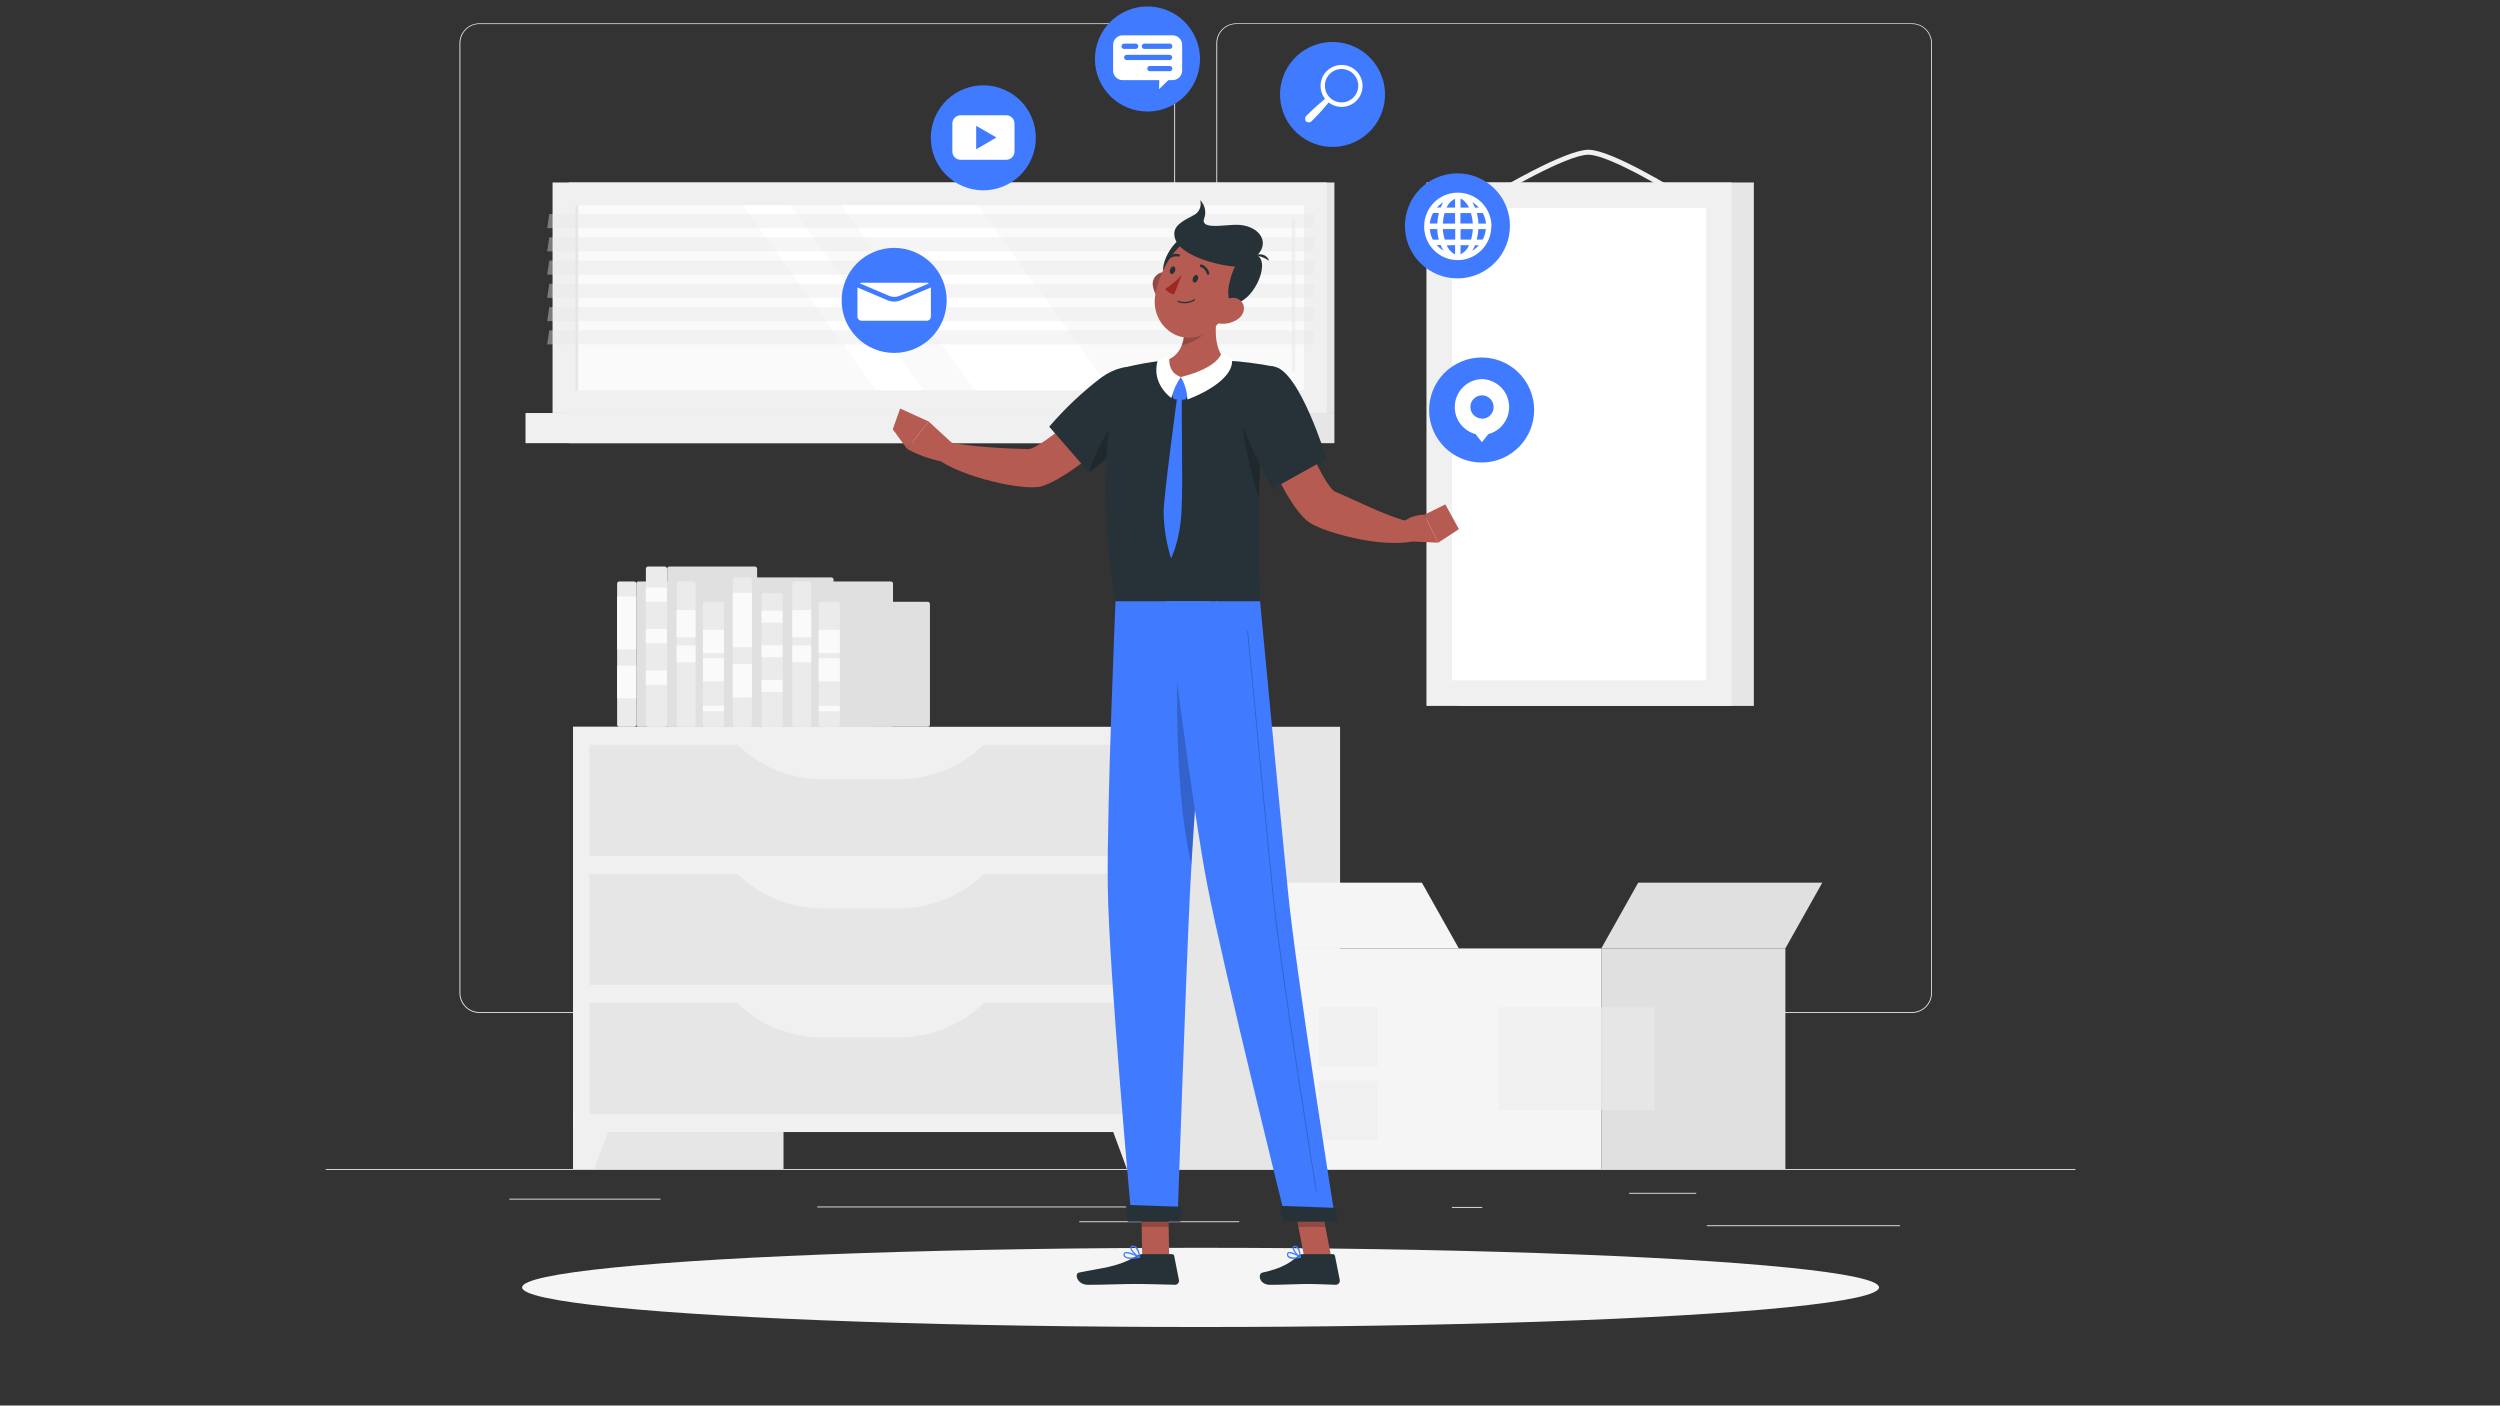<?xml version="1.0" encoding="utf-8"?>
<!-- Generator: Adobe Illustrator 23.1.0, SVG Export Plug-In . SVG Version: 6.00 Build 0)  -->
<svg version="1.1" id="Layer_1" xmlns="http://www.w3.org/2000/svg" xmlns:xlink="http://www.w3.org/1999/xlink" x="0px" y="0px"
	 viewBox="0 0 1366 768" style="enable-background:new 0 0 1366 768;" xml:space="preserve">
<rect x="0" y="0" width="1366" height="768" fill="#333333" stroke="none"/>
<style type="text/css">
	.st0{fill:#EBEBEB;}
	.st1{fill:#E6E6E6;}
	.st2{fill:#F0F0F0;}
	.st3{fill:#FAFAFA;}
	.st4{fill:#E0E0E0;}
	.st5{fill:#FFFFFF;}
	.st6{opacity:0.4;fill:#E6E6E6;enable-background:new    ;}
	.st7{fill:#F5F5F5;}
	.st8{fill:#407BFF;}
	.st9{fill:#B55B52;}
	.st10{fill:#263238;}
	.st11{opacity:0.2;enable-background:new    ;}
	.st12{fill:#A02724;}
</style>
<g id="freepik--background-complete--inject-1">
	<rect x="178" y="638.74" class="st0" width="956" height="0.48"/>
	<rect x="932.61" y="669.5" class="st0" width="105.6" height="0.48"/>
	<rect x="793.3" y="659.48" class="st0" width="16.62" height="0.48"/>
	<rect x="890.16" y="651.76" class="st0" width="36.69" height="0.48"/>
	<rect x="278.3" y="654.97" class="st0" width="82.58" height="0.48"/>
	<rect x="589.71" y="667.32" class="st0" width="87.42" height="0.48"/>
	<rect x="446.56" y="659.24" class="st0" width="179.12" height="0.48"/>
	<path class="st0" d="M642.08,542.55c0,6.03-4.89,10.92-10.92,10.92c-0.01,0-0.01,0-0.02,0H261.96c-6.02-0.01-10.9-4.9-10.9-10.92
		V23.57c0.05-5.98,4.91-10.81,10.9-10.82h369.19c6.03,0,10.92,4.89,10.92,10.92c0,0,0,0,0,0 M641.58,23.67
		c0.04-5.78-4.61-10.49-10.38-10.53c-0.02,0-0.04,0-0.06,0H261.96c-5.76,0.01-10.42,4.68-10.42,10.44v518.97
		c0,5.76,4.66,10.43,10.42,10.44h369.19c5.76-0.01,10.43-4.68,10.44-10.44"/>
	<path class="st0" d="M1044.73,553.46H675.52c-6.03-0.01-10.91-4.89-10.92-10.92V23.57c0.06-5.99,4.93-10.81,10.92-10.82h369.21
		c5.98,0.02,10.83,4.84,10.88,10.82v518.97C1055.61,548.56,1050.74,553.44,1044.73,553.46z M675.52,13.13
		c-5.76,0.01-10.43,4.68-10.44,10.44v518.97c0.01,5.76,4.68,10.43,10.44,10.44h369.21c5.76-0.01,10.43-4.68,10.44-10.44V23.57
		c-0.01-5.76-4.68-10.43-10.44-10.44H675.52z"/>
	<rect x="313.1" y="397.12" class="st1" width="115.01" height="241.62"/>
	<polygon class="st2" points="324.69,638.74 313.12,638.74 313.12,605.83 336.81,605.83 	"/>
	<rect x="617.21" y="397.12" class="st1" width="115.01" height="241.62"/>
	<rect x="313.1" y="397.12" class="st2" width="314.18" height="221.43"/>
	<rect x="322.07" y="406.93" class="st1" width="296.25" height="60.73"/>
	<path class="st2" d="M449.24,425.74h41.95c18.21,0.02,35.64-7.45,48.18-20.65H401.07C413.61,418.3,431.03,425.77,449.24,425.74z"/>
	<polygon class="st2" points="615.73,638.74 627.3,638.74 627.3,605.83 603.59,605.83 	"/>
	<rect x="322.07" y="477.46" class="st1" width="296.25" height="60.73"/>
	<path class="st2" d="M449.24,496.35h41.95c18.22,0,35.65-7.5,48.18-20.73H401.07C413.6,488.86,431.02,496.35,449.24,496.35z"/>
	<rect x="322.07" y="548" class="st1" width="296.25" height="60.73"/>
	<path class="st2" d="M449.24,566.89h41.95c18.22,0.01,35.64-7.47,48.18-20.69H401.07C413.6,559.42,431.02,566.9,449.24,566.89z"/>
	<path class="st0" d="M338.32,317.73h8.2c0.62,0,1.13,0.51,1.13,1.13v77.13c0,0.62-0.51,1.13-1.13,1.13h-8.2
		c-0.62,0-1.13-0.51-1.13-1.13v-77.13C337.19,318.24,337.7,317.73,338.32,317.73z"/>
	<rect x="337.19" y="325.92" class="st3" width="10.46" height="28.89"/>
	<rect x="337.19" y="363.72" class="st3" width="10.46" height="17.82"/>
	<path class="st4" d="M348.78,317.73h42.31c0.62,0,1.13,0.51,1.13,1.13v77.13c0,0.62-0.51,1.13-1.13,1.13h-42.31
		c-0.62,0-1.13-0.51-1.13-1.13v-77.13C347.65,318.24,348.16,317.73,348.78,317.73z"/>
	<path class="st0" d="M354.15,309.55h9.06c0.69,0,1.24,0.56,1.24,1.24v85.08c0,0.69-0.56,1.24-1.24,1.24h-9.06
		c-0.69,0-1.24-0.56-1.24-1.24v-85.08C352.91,310.11,353.47,309.55,354.15,309.55z"/>
	<rect x="352.89" y="321" class="st3" width="11.55" height="7.82"/>
	<rect x="352.89" y="343.68" class="st3" width="11.55" height="7.82"/>
	<rect x="352.89" y="366.38" class="st3" width="11.55" height="7.82"/>
	<path class="st4" d="M365.78,309.55h46.67c0.69,0,1.24,0.56,1.24,1.24v85.08c0,0.69-0.56,1.24-1.24,1.24h-46.67
		c-0.69,0-1.24-0.56-1.24-1.24v-85.08C364.53,310.11,365.09,309.55,365.78,309.55z"/>
	<path class="st0" d="M370.83,317.73h8.2c0.62,0,1.13,0.51,1.13,1.13v77.13c0,0.62-0.51,1.13-1.13,1.13h-8.2
		c-0.62,0-1.13-0.51-1.13-1.13v-77.13C369.7,318.24,370.2,317.73,370.83,317.73z"/>
	<rect x="369.7" y="333.34" class="st3" width="10.46" height="14.82"/>
	<rect x="369.7" y="352.72" class="st3" width="10.46" height="9.14"/>
	<path class="st4" d="M381.3,317.73h42.31c0.62,0,1.13,0.51,1.13,1.13v77.13c0,0.62-0.51,1.13-1.13,1.13H381.3
		c-0.62,0-1.13-0.51-1.13-1.13v-77.13C380.17,318.24,380.68,317.73,381.3,317.73z"/>
	<path class="st0" d="M385.36,328.82h9.06c0.69,0,1.24,0.56,1.24,1.24v65.83c0,0.69-0.56,1.24-1.24,1.24h-9.06
		c-0.69,0-1.24-0.56-1.24-1.24v-65.83C384.11,329.38,384.67,328.82,385.36,328.82z"/>
	<rect x="384.09" y="344.18" class="st3" width="11.55" height="12.64"/>
	<rect x="384.09" y="385.63" class="st3" width="11.55" height="3"/>
	<rect x="384.09" y="359.63" class="st3" width="11.55" height="12.64"/>
	<path class="st4" d="M396.98,328.82h46.67c0.69,0,1.24,0.56,1.24,1.24v65.83c0,0.69-0.56,1.24-1.24,1.24h-46.67
		c-0.69,0-1.24-0.56-1.24-1.24v-65.83C395.74,329.38,396.29,328.82,396.98,328.82z"/>
	<path class="st0" d="M401.57,315.5h8.16c0.63,0,1.15,0.51,1.15,1.15v79.35c0,0.63-0.51,1.15-1.15,1.15h-8.16
		c-0.63,0-1.15-0.51-1.15-1.15v-79.35C400.42,316.01,400.94,315.5,401.57,315.5z"/>
	<rect x="400.42" y="323.91" class="st3" width="10.46" height="29.71"/>
	<rect x="400.42" y="362.76" class="st3" width="10.46" height="18.32"/>
	<path class="st4" d="M412.03,315.5h42.27c0.63,0,1.15,0.51,1.15,1.15v79.35c0,0.63-0.51,1.15-1.15,1.15h-42.27
		c-0.63,0-1.15-0.51-1.15-1.15v-79.35C410.88,316.01,411.4,315.5,412.03,315.5z"/>
	<path class="st0" d="M417.27,324.12h9.25c0.63,0,1.15,0.51,1.15,1.15v70.71c0,0.63-0.51,1.15-1.15,1.15h-9.25
		c-0.63,0-1.15-0.51-1.15-1.15v-70.71C416.12,324.63,416.63,324.12,417.27,324.12z"/>
	<rect x="416.12" y="333.66" class="st3" width="11.55" height="6.52"/>
	<rect x="416.12" y="352.57" class="st3" width="11.55" height="6.52"/>
	<rect x="416.12" y="371.48" class="st3" width="11.55" height="6.52"/>
	<path class="st4" d="M428.91,324.12h46.86c0.63,0,1.15,0.51,1.15,1.15v70.71c0,0.63-0.51,1.15-1.15,1.15h-46.86
		c-0.63,0-1.15-0.51-1.15-1.15v-70.71C427.76,324.63,428.28,324.12,428.91,324.12z"/>
	<path class="st0" d="M434.06,317.73h8.2c0.62,0,1.13,0.51,1.13,1.13v77.13c0,0.62-0.51,1.13-1.13,1.13h-8.2
		c-0.62,0-1.13-0.51-1.13-1.13v-77.13C432.93,318.24,433.43,317.73,434.06,317.73z"/>
	<rect x="432.93" y="333.34" class="st3" width="10.46" height="14.82"/>
	<rect x="432.93" y="352.72" class="st3" width="10.46" height="9.14"/>
	<path class="st4" d="M444.51,317.73h42.31c0.62,0,1.13,0.51,1.13,1.13v77.13c0,0.62-0.51,1.13-1.13,1.13h-42.31
		c-0.62,0-1.13-0.51-1.13-1.13v-77.13C443.39,318.24,443.89,317.73,444.51,317.73z"/>
	<path class="st0" d="M448.59,328.82h9.06c0.69,0,1.24,0.56,1.24,1.24v65.83c0,0.69-0.56,1.24-1.24,1.24h-9.06
		c-0.69,0-1.24-0.56-1.24-1.24v-65.83C447.34,329.38,447.9,328.82,448.59,328.82z"/>
	<rect x="447.32" y="344.18" class="st3" width="11.55" height="12.64"/>
	<rect x="447.32" y="385.63" class="st3" width="11.55" height="3"/>
	<rect x="447.32" y="359.63" class="st3" width="11.55" height="12.64"/>
	<path class="st4" d="M460.21,328.82h46.67c0.69,0,1.24,0.56,1.24,1.24v65.83c0,0.69-0.56,1.24-1.24,1.24h-46.67
		c-0.69,0-1.24-0.56-1.24-1.24v-65.83C458.97,329.38,459.52,328.82,460.21,328.82z"/>
	<rect x="310.79" y="99.71" class="st1" width="418.33" height="125.94"/>
	<rect x="301.92" y="99.71" class="st2" width="423.05" height="125.94"/>
	<rect x="310.79" y="225.67" class="st1" width="418.33" height="16.48"/>
	<rect x="287.14" y="225.67" class="st2" width="423.05" height="16.48"/>
	<rect x="314.33" y="112.14" class="st3" width="398.21" height="101.11"/>
	<polygon class="st5" points="607.17,213.24 534.26,112.14 459.66,112.14 532.56,213.24 	"/>
	<path class="st2" d="M706.78,203.55c0.5,0,0.9-0.4,0.9-0.9l0,0v-82.43c-0.07-0.49-0.53-0.83-1.02-0.76
		c-0.39,0.06-0.7,0.37-0.76,0.76v82.43C705.9,203.14,706.29,203.54,706.78,203.55z"/>
	<polygon class="st5" points="504.51,213.24 431.59,112.14 405.78,112.14 478.68,213.24 	"/>
	<rect x="314.33" y="112.14" class="st1" width="1.59" height="101.11"/>
	<polygon class="st6" points="298.97,124.66 717.3,124.66 718.45,116.97 300.12,116.97 	"/>
	<polygon class="st6" points="298.97,137.36 717.3,137.36 718.45,129.67 300.12,129.67 	"/>
	<polygon class="st6" points="298.97,150.07 717.3,150.07 718.45,142.38 300.12,142.38 	"/>
	<polygon class="st6" points="298.97,162.77 717.3,162.77 718.45,155.08 300.12,155.08 	"/>
	<polygon class="st6" points="298.97,175.48 717.3,175.48 718.45,167.78 300.12,167.78 	"/>
	<polygon class="st6" points="298.97,188.18 717.3,188.18 718.45,180.49 300.12,180.49 	"/>
	<rect x="796.91" y="99.71" class="st1" width="161.39" height="286"/>
	<path class="st2" d="M816.82,107.55c0.24,0,0.48-0.06,0.69-0.19c0.38-0.23,38.35-22.81,50.32-22.81s48.16,22.56,48.53,22.79
		c0.61,0.42,1.44,0.27,1.86-0.34c0.02-0.03,0.03-0.05,0.05-0.08c0.41-0.64,0.23-1.49-0.41-1.9c0,0-0.01-0.01-0.01-0.01
		c-1.53-0.94-37.25-23.19-49.96-23.19s-50.11,22.24-51.62,23.19c-0.63,0.38-0.84,1.2-0.46,1.84c0.24,0.4,0.68,0.65,1.15,0.65
		L816.82,107.55z"/>
	<rect x="779.42" y="99.71" class="st2" width="166.71" height="286"/>
	<rect x="793.42" y="113.69" class="st5" width="138.77" height="258.06"/>
	<rect x="874.96" y="518.23" class="st4" width="100.57" height="120.51"/>
	<polygon class="st4" points="975.51,518.23 874.94,518.23 895.13,482.28 995.71,482.28 	"/>
	<polygon class="st7" points="776.91,482.28 676.34,482.28 696.53,518.23 797.11,518.23 	"/>
	<rect x="696.52" y="518.23" class="st7" width="178.43" height="120.51"/>
	<rect x="818.81" y="550.42" class="st2" width="56.14" height="56.14"/>
	<rect x="720.59" y="550.42" class="st2" width="32.29" height="32.29"/>
	<rect x="720.59" y="590.4" class="st2" width="32.29" height="32.29"/>
	<rect x="874.96" y="550.41" class="st1" width="28.97" height="56.14"/>
</g>
<g id="freepik--Shadow--inject-1">
	<ellipse id="freepik--path--inject-1" class="st7" cx="656" cy="703.44" rx="370.72" ry="21.64"/>
</g>
<g id="freepik--Icons--inject-1">
	<circle class="st8" cx="488.57" cy="164.14" r="28.7"/>
	<path class="st5" d="M485.83,161.66l-16.06-6.84c0.34-0.22,0.74-0.33,1.15-0.33h35.51c0.41,0,0.8,0.11,1.15,0.33l-16.06,6.84
		C489.69,162.42,487.65,162.42,485.83,161.66z"/>
	<path class="st5" d="M508.64,157.37v15.58c0,1.28-1.04,2.31-2.31,2.31h0h-35.51c-1.28,0-2.31-1.04-2.31-2.31v0v-15.58
		c-0.01-0.1-0.01-0.19,0-0.29l16.42,6.98c1.14,0.48,2.37,0.73,3.61,0.75c1.25-0.01,2.49-0.26,3.65-0.75l16.4-6.98
		C508.63,157.18,508.64,157.28,508.64,157.37z"/>
	
		<ellipse transform="matrix(0.284 -0.959 0.959 0.284 417.892 624.331)" class="st8" cx="626.99" cy="32.35" rx="28.7" ry="28.7"/>
	<path class="st5" d="M640.7,19.29h-27.36c-2.84,0.05-5.12,2.36-5.14,5.2v14.09c0.01,2.88,2.34,5.21,5.22,5.22h20.02l-0.15,4.93
		l5.07-4.93h2.35c2.87-0.02,5.2-2.35,5.22-5.22V24.49C645.9,21.62,643.58,19.3,640.7,19.29z M612.81,25.29
		c0-0.81,0.65-1.46,1.45-1.47h6.27c0.81,0.01,1.45,0.67,1.45,1.47c-0.01,0.8-0.66,1.43-1.45,1.43h-6.27
		c-0.8,0.04-1.49-0.57-1.53-1.37c0-0.02,0-0.04,0-0.06L612.81,25.29z M639.16,38.91H628.3c-0.79,0-1.43-0.64-1.43-1.43
		s0.64-1.43,1.43-1.43l0,0h10.86c0.79,0,1.43,0.64,1.43,1.43S639.95,38.91,639.16,38.91z M639.16,32.83h-23.52
		c-0.8-0.01-1.43-0.66-1.43-1.45c0-0.79,0.64-1.43,1.43-1.43h23.44c0.79,0,1.43,0.64,1.43,1.43c0,0.8-0.64,1.44-1.43,1.45H639.16z
		 M639.16,26.73h-13.88c-0.79,0-1.43-0.64-1.43-1.43l0,0c-0.01-0.8,0.63-1.46,1.43-1.47c0,0,0,0,0,0h13.88
		c0.8,0.02,1.43,0.67,1.43,1.47c-0.01,0.8-0.67,1.44-1.47,1.44c-0.01,0-0.03,0-0.04,0H639.16z"/>
	
		<ellipse transform="matrix(0.487 -0.873 0.873 0.487 210.001 507.831)" class="st8" cx="537.36" cy="75.13" rx="28.7" ry="28.7"/>
	<path class="st5" d="M549.75,62.98h-24.86c-2.5,0-4.52,2.02-4.53,4.51v15.3c0,2.5,2.03,4.53,4.53,4.53c0.01,0,0.03,0,0.04,0h24.86
		c2.5,0,4.52-2.02,4.53-4.51v-15.3c0-2.5-2.03-4.53-4.53-4.53C549.78,62.98,549.76,62.98,549.75,62.98z M533.38,81.58V68.75
		l11.05,6.37L533.38,81.58z"/>
	
		<ellipse transform="matrix(0.904 -0.426 0.426 0.904 47.662 315.541)" class="st8" cx="728.5" cy="51.33" rx="28.7" ry="28.7"/>
	<path class="st5" d="M741.2,55.01c4.45-4.51,4.4-11.77-0.11-16.22c-4.51-4.45-11.77-4.4-16.22,0.11
		c-4.05,4.1-4.42,10.58-0.87,15.12c-0.78,0.61-1.53,1.24-2.28,1.91c-1.09,0.92-2.14,1.91-3.17,2.79s-2.06,1.91-3.08,2.91l-1.51,1.49
		c-0.26,0.24-0.48,0.52-0.63,0.84c-0.09,0.18-0.16,0.37-0.19,0.57c-0.04,0.23-0.04,0.46,0,0.69c0.06,0.87,0.75,1.57,1.63,1.63
		c0.23,0.03,0.47,0.03,0.71,0l0.55-0.19c0.32-0.16,0.61-0.38,0.84-0.65c0.5-0.5,1.01-0.99,1.49-1.51c0.99-0.99,1.91-2.03,2.91-3.06
		c0.99-1.03,1.91-2.1,2.79-3.19c0.65-0.75,1.26-1.49,1.91-2.28C730.54,59.56,737.1,59.15,741.2,55.01z M726.59,53.29
		c-3.56-3.56-3.57-9.33-0.01-12.9c3.56-3.56,9.33-3.57,12.9-0.01c3.56,3.56,3.57,9.33,0.01,12.9c0,0-0.01,0.01-0.01,0.01
		C735.92,56.84,730.15,56.84,726.59,53.29L726.59,53.29z"/>
	
		<ellipse transform="matrix(0.825 -0.565 0.565 0.825 69.291 471.404)" class="st8" cx="796.55" cy="123.71" rx="28.7" ry="28.7"/>
	<path class="st5" d="M814.94,123.65c0,0,0,0,0-0.11c-0.01-0.95-0.09-1.89-0.23-2.83c-1.42-8.75-8.88-15.24-17.74-15.43h-0.92
		c-0.81,0.01-1.62,0.08-2.43,0.21c-8.9,1.45-15.44,9.14-15.45,18.16c0,0,0,0,0,0.1c0,0.1,0,0,0,0.11c0,0.95,0.07,1.89,0.21,2.83
		c1.46,8.88,9.11,15.41,18.11,15.45l0,0c0.97,0,1.94-0.08,2.91-0.23c8.85-1.46,15.36-9.08,15.43-18.05
		C814.83,123.86,814.94,123.76,814.94,123.65z M810.11,130.91h-3.21c0.48-1.88,0.77-3.8,0.86-5.74h4.11
		c-0.18,2.04-0.78,4.02-1.76,5.81V130.91z M783,116.38h3.21c-0.48,1.88-0.76,3.8-0.86,5.74h-4.11c0.21-1.98,0.81-3.91,1.76-5.66
		V116.38z M804.68,121.08c0,0.36,0,0.71,0,1.07h-6.71v-5.74h5.74c0.48,1.55,0.8,3.13,0.98,4.74V121.08z M798.04,113.44v-4.88
		c0.44,0.16,0.85,0.38,1.24,0.63c1.46,1.11,2.61,2.57,3.35,4.24H798.04z M795.06,108.58v4.86h-4.61c0.86-2.14,2.51-3.86,4.61-4.82
		V108.58z M795.06,116.42v5.74h-6.71c0.11-1.94,0.44-3.87,0.98-5.74H795.06z M781.35,126.15c0-0.33,0-0.65-0.11-0.98h4.13
		c0,0.46,0,0.9,0,1.36c0.14,1.49,0.4,2.97,0.76,4.42h-3.23c-0.78-1.49-1.31-3.1-1.55-4.76V126.15z M788.43,126.27
		c0-0.36,0-0.73,0-1.09h6.71v5.74h-5.74c-0.47-1.5-0.8-3.04-0.98-4.61V126.27z M795.06,133.91v5.03c-0.44-0.16-0.86-0.37-1.24-0.63
		c-1.46-1.11-2.61-2.57-3.35-4.24L795.06,133.91z M798.04,138.79v-4.82h4.61c-0.84,2.19-2.49,3.97-4.61,4.97V138.79z M798.04,130.93
		v-5.74h6.71c-0.11,1.94-0.44,3.87-0.98,5.74H798.04z M807.74,122.17c0-0.44,0-0.9,0-1.36c-0.15-1.49-0.4-2.96-0.76-4.42h3.23
		c0.8,1.5,1.35,3.12,1.63,4.8c0,0.33,0,0.65,0.11,0.98L807.74,122.17z M808.04,113.42h-2.14c-0.41-1.04-0.92-2.05-1.51-3
		c0.4,0.23,0.79,0.49,1.17,0.76c0.91,0.67,1.74,1.44,2.49,2.29L808.04,113.42z M788.69,110.43c-0.59,0.95-1.1,1.95-1.51,2.98h-2.12
		c1.06-1.15,2.28-2.14,3.63-2.93L788.69,110.43z M785.08,133.91h2.12c0.42,1.05,0.93,2.06,1.53,3.02c-1.37-0.79-2.6-1.79-3.65-2.96
		V133.91z M804.41,137.03c0.59-0.95,1.1-1.96,1.51-3h2.12C806.98,135.2,805.76,136.21,804.41,137.03z"/>
	
		<ellipse transform="matrix(0.825 -0.565 0.565 0.825 14.764 496.435)" class="st8" cx="809.74" cy="224.36" rx="28.7" ry="28.7"/>
	<path class="st5" d="M809.74,207.12c-8.44,0.24-15.09,7.28-14.85,15.73c0.19,6.77,4.82,12.61,11.37,14.35l3.48,4.44l3.48-4.44l0,0
		c8.17-2.16,13.03-10.54,10.87-18.7C822.36,211.95,816.52,207.32,809.74,207.12z M809.74,228.71c-3.51-0.01-6.34-2.86-6.33-6.37
		c0.01-3.51,2.86-6.34,6.37-6.33c3.5,0.01,6.33,2.85,6.33,6.35c0.05,3.51-2.75,6.39-6.25,6.44c-0.04,0-0.08,0-0.12,0V228.71z"/>
</g>
<g id="freepik--Character--inject-1">
	<polygon class="st9" points="638.85,686.96 624.11,686.96 623.48,652.81 638.22,652.81 	"/>
	<polygon class="st9" points="727.39,686.96 712.65,686.96 706.08,652.81 720.82,652.81 	"/>
	<path class="st10" d="M711.64,685.26h16.58c0.6,0,1.11,0.42,1.22,1.01l2.6,13.1c0.22,1.22-0.58,2.38-1.8,2.6
		c-0.14,0.03-0.28,0.04-0.42,0.04c-5.74-0.11-8.58-0.44-15.87-0.44c-4.49,0-13.73,0.46-19.92,0.46c-6.19,0-6.84-6.12-4.3-6.67
		c11.47-2.49,15.79-5.91,19.5-9.18C709.89,685.59,710.75,685.26,711.64,685.26z"/>
	<path class="st10" d="M624.24,685.26h16.12c0.6,0,1.11,0.42,1.22,1.01l2.58,13.1c0.24,1.19-0.52,2.35-1.71,2.59
		c-0.15,0.03-0.31,0.05-0.47,0.04c-5.74-0.11-14.19-0.44-21.49-0.44c-8.55,0-15.93,0.46-25.95,0.46c-6.04,0-7.65-6.12-5.03-6.67
		c11.61-2.52,21.03-2.79,31.15-8.95C621.73,685.7,622.97,685.31,624.24,685.26z"/>
	<path class="st9" d="M623.8,224.12l-15.74-14.11c0,0-38.64,35.49-46.21,35.37c-10.32-0.17-31.78-1.24-43.75-3.82
		c-2.14,1.3-6.54,6.25-6.98,8.47c13.71,10.84,49.43,18.6,58.39,15.58C589.94,258.77,623.8,224.12,623.8,224.12z"/>
	<path class="st10" d="M632.64,215.94c-0.11,14.09-37.57,42.22-37.57,42.22l-21.78-25.01c8.48-9.88,17.97-18.85,28.32-26.77
		C616.94,195.23,632.75,200.47,632.64,215.94z"/>
	<path class="st11" d="M595.06,258.16c0,0,34.59-25.96,37.38-40.5C628.03,213.13,604.38,226.09,595.06,258.16z"/>
	<path class="st9" d="M520.46,242.32L507.4,230.3l-11.72,15.03c5.87,3.19,12.18,5.47,18.74,6.75L520.46,242.32z"/>
	<polygon class="st9" points="491.84,223.22 487.8,234.56 495.68,245.33 507.4,230.3 	"/>
	<polygon class="st11" points="623.48,652.83 623.8,670.42 638.56,670.42 638.24,652.83 	"/>
	<polygon class="st11" points="720.84,652.83 706.08,652.83 709.48,670.42 724.22,670.42 	"/>
	<path class="st10" d="M613.52,201.06c0,0-18.51,44.55-4,127.47h78.87c0.84-12.1-5.32-71.16,7.76-128.22
		c-8.69-1.68-17.49-2.8-26.33-3.35c-11.16-0.64-22.35-0.64-33.52,0C628.62,197.75,621,199.12,613.52,201.06z"/>
	<path class="st11" d="M678.68,214.39c-1.55,9.41,0.86,31.85,9.18,57.82c0.4-22.24,2.76-44.39,7.06-66.21v-0.13
		C689.73,205.35,680.15,205.6,678.68,214.39z"/>
	<path class="st9" d="M666.21,165.71c-2.37,10.78-3.82,24.17,3.61,31.36c0,0-4.59,10.96-24.65,10.96c-18.32,0-8.87-10.96-8.87-10.96
		c12.08-2.87,11.84-17.74,9.94-26.12L666.21,165.71z"/>
	<path class="st8" d="M644.22,207.05l-4.34,4.82c-0.3,0.34-0.4,0.81-0.27,1.24l1.4,4.23c0.15,0.49,0.6,0.83,1.11,0.84l4.67,0.23
		c0.46,0.02,0.89-0.2,1.15-0.57l2.79-4.09c0.35-0.46,0.35-1.09,0-1.55l-4.53-5.14c-0.45-0.54-1.26-0.62-1.8-0.17
		C644.33,206.93,644.27,206.99,644.22,207.05z"/>
	<path class="st5" d="M645.2,206c2.22,3.73,3.45,7.96,3.58,12.29c0,0,25.31-8.87,24.47-21.84c0,0-3.52-2.12-5.74-3.82
		C667.47,192.61,666.46,200.8,645.2,206z"/>
	<path class="st5" d="M645.2,206c-2.39,3.49-4.14,7.37-5.18,11.47c0,0-11.19-7.65-7.46-20.53c2.1-0.84,4.27-1.52,6.48-2.03
		C639.04,194.91,637.34,203.22,645.2,206z"/>
	<path class="st8" d="M643.13,217.51c0,0-7.17,52.79-7.32,61.97c0.1,8.69,1.46,17.32,4.05,25.62c0,0,4.91-9.33,5.74-26
		c0.82-16.67-0.17-52.24,0.19-61.59H643.13z"/>
	<path class="st11" d="M646.23,170.85c1.13,4.91,1.68,12.06-0.52,17.71c1.88-0.28,3.71-0.83,5.43-1.64
		c6.86-3.19,10.32-8.22,13.98-15.7c0.33-1.91,0.69-3.82,1.09-5.6L646.23,170.85z"/>
	<path class="st9" d="M630.02,156.63c0.64,3.58,2.71,6.74,5.74,8.76c4.05,2.64,7.65-0.69,7.78-5.32c0.13-4.17-1.78-10.55-6.46-11.32
		c-3.51-0.46-6.72,2.01-7.19,5.52C629.78,155.06,629.83,155.86,630.02,156.63z"/>
	<path class="st11" d="M630.02,156.63c0.64,3.58,2.71,6.74,5.74,8.76c4.05,2.64,7.65-0.69,7.78-5.32
		c0.13-4.17-1.78-10.55-6.46-11.32c-3.51-0.46-6.72,2.01-7.19,5.52C629.78,155.06,629.83,155.86,630.02,156.63z"/>
	<path class="st10" d="M649.79,128.43c-7.9,0.36-19.12,18.09-12.16,25.7C644.59,161.73,664.7,127.74,649.79,128.43z"/>
	<path class="st9" d="M676.59,156.65c-6.23,13.38-9.22,21.53-18.83,26.02c-14.49,6.73-28.68-5.74-26.63-20.69
		c1.91-13.38,11.8-33.04,27.23-33.54c10.77-0.42,19.85,7.97,20.27,18.74C678.75,150.46,678.05,153.72,676.59,156.65z"/>
	<path class="st10" d="M687.01,139.44c7.65,4.93-3.19,26.77-13.02,26.18c-4.34-0.27-3.54-10.86,0.8-19.98
		c-7.92-0.34-34-6.12-33.13-18.45c0.27-3.98,4.34-6.39,10.17-9.41c3.28-1.38,4.98-5.03,3.92-8.43c2.65,2.6,3.51,6.53,2.2,10
		c-2.22,6.04,9.89,3.65,16.86,3.48C687.28,122.48,694.43,131.79,687.01,139.44z"/>
	<path class="st10" d="M685.29,139.44c0,0,6.14-2.31,8.22,3.06C691.06,140.83,688.24,139.78,685.29,139.44z"/>
	<path class="st9" d="M676.76,174.05c-2.95,2.23-6.66,3.22-10.32,2.75c-4.82-0.67-5.18-5.45-2.12-9.01
		c2.73-3.19,8.57-6.69,12.56-4.23C680.88,166.04,680.4,171.26,676.76,174.05z"/>
	<path class="st8" d="M609.52,328.54c0,0-4.74,110.27-4.24,155.24c0.54,46.79,13.12,183.25,13.12,183.25h24.99
		c0,0,4.59-133.73,6.83-179.73c2.45-50.08,11.17-158.81,11.17-158.81L609.52,328.54z"/>
	<path class="st10" d="M645.22,659.37c0.11,0-0.21,8.16-0.21,8.16h-28.79l-0.99-9.18L645.22,659.37z"/>
	<path class="st11" d="M643.3,357.73c-0.86,54.7,1.63,87.95,7.65,114.72c1.51-26.1,3.98-60.61,6.14-89.27L643.3,357.73z"/>
	<path class="st8" d="M637.49,328.54c0,0,13.98,112.81,22.14,154.87c8.91,46.23,43.06,183.55,43.06,183.55h27
		c0,0-21.3-133.51-25.89-179.31c-5.01-49.71-15.3-159.12-15.3-159.12H637.49z"/>
	<path class="st10" d="M729.86,659.98c0.11,0,1.17,7.55,1.17,7.55h-29.69l-2.41-8.68L729.86,659.98z"/>
	<path class="st11" d="M719.19,651.05c-0.12,0-0.22-0.09-0.23-0.21c-0.19-1.36-19.43-120.34-23.57-161.47
		c-4.49-44.63-13.86-143.59-13.96-144.59c-0.02-0.14,0.07-0.26,0.21-0.28c0.01,0,0.02,0,0.02,0c0.14-0.01,0.26,0.09,0.27,0.23
		c0,0,0,0,0,0c0.1,0.99,9.46,99.94,13.96,144.59c4.15,41.11,23.38,160.09,23.57,161.45c0.02,0.14-0.07,0.26-0.2,0.29c0,0,0,0-0.01,0
		L719.19,651.05z"/>
	<path class="st10" d="M654.47,152.8c-0.44,1.13-1.38,1.8-2.1,1.53c-0.73-0.27-0.94-1.38-0.5-2.5c0.44-1.13,1.38-1.8,2.1-1.53
		C654.7,150.57,654.91,151.7,654.47,152.8z"/>
	<path class="st10" d="M641.99,148.16c-0.44,1.11-1.4,1.8-2.1,1.53c-0.71-0.27-0.96-1.4-0.52-2.5s1.38-1.91,2.1-1.55
		S642.42,147.03,641.99,148.16z"/>
	<path class="st12" d="M645.73,150.19c-2.65,2.95-5.7,5.52-9.04,7.65c1.1,1.68,2.9,2.77,4.89,2.98L645.73,150.19z"/>
	<path class="st10" d="M643.59,165c-0.17-0.06-0.26-0.24-0.2-0.41c0-0.01,0.01-0.02,0.01-0.03c0.08-0.18,0.27-0.27,0.46-0.21
		c2.8,1.08,5.94,0.79,8.49-0.78c0.14-0.13,0.36-0.13,0.5,0c0.13,0.14,0.13,0.36,0,0.5C650.1,165.88,646.64,166.23,643.59,165z"/>
	<path class="st10" d="M659.82,150.15c-0.2-0.09-0.35-0.25-0.42-0.46c-0.38-1.75-1.62-3.18-3.29-3.82
		c-0.37-0.12-0.57-0.51-0.46-0.88c0.13-0.36,0.51-0.57,0.88-0.48c2.1,0.76,3.69,2.52,4.23,4.68c0.1,0.37-0.12,0.76-0.5,0.86
		C660.13,150.13,659.98,150.17,659.82,150.15z"/>
	<path class="st10" d="M638.12,141.58c-0.34-0.14-0.51-0.53-0.37-0.87c0.05-0.12,0.13-0.22,0.23-0.29c1.7-1.49,4.01-2.07,6.21-1.57
		c0.36,0.11,0.57,0.49,0.47,0.85c0,0.01-0.01,0.02-0.01,0.03c-0.13,0.36-0.51,0.56-0.88,0.46l0,0c-1.75-0.36-3.57,0.13-4.91,1.3
		C638.66,141.66,638.37,141.7,638.12,141.58z"/>
	<path class="st9" d="M683.27,224.58l20.53-6.67c0,0,18.85,48.07,25.85,50.84c9.56,3.82,28.81,13.92,40.82,16.33
		c1.38,2.03,3.21,8.26,2.64,10.46c-17.21,4.47-52.24-4.95-59.14-11.15C698.2,270.28,683.27,224.58,683.27,224.58z"/>
	<path class="st10" d="M696.15,200.32c13.9,2.03,28.68,50.38,28.68,50.38l-29.71,16.54c0,0-12.33-22.94-18.28-40.15
		C670.63,209.29,681.24,198.21,696.15,200.32z"/>
	<path class="st8" d="M706.71,687.84c-0.99,0.08-1.99-0.18-2.81-0.75c-0.56-0.47-0.82-1.2-0.69-1.91c0.02-0.42,0.26-0.8,0.63-0.99
		c1.63-0.82,6.33,2.08,6.86,2.43c0.11,0.07,0.17,0.21,0.15,0.34c-0.03,0.14-0.13,0.25-0.27,0.29
		C709.32,687.59,708.02,687.79,706.71,687.84z M704.58,684.78c-0.14-0.03-0.29-0.03-0.44,0c-0.1,0-0.21,0.13-0.23,0.4
		c-0.09,0.47,0.08,0.96,0.44,1.28c1.64,0.75,3.51,0.84,5.22,0.25C708.05,685.75,706.36,685.1,704.58,684.78L704.58,684.78z"/>
	<path class="st8" d="M710.49,687.32h-0.15c-1.51-0.84-4.38-4.07-4.03-5.74c0.13-0.52,0.59-0.9,1.13-0.92
		c0.54-0.07,1.08,0.1,1.49,0.46c1.66,1.4,1.91,5.74,1.91,5.83c0,0.13-0.06,0.25-0.17,0.33
		C710.61,687.31,710.55,687.33,710.49,687.32z M707.62,681.34h-0.15c-0.46,0-0.5,0.25-0.52,0.34c-0.21,0.98,1.61,3.4,3.1,4.57
		c-0.06-1.67-0.63-3.29-1.63-4.63C708.2,681.44,707.92,681.33,707.62,681.34z"/>
	<path class="st8" d="M618.05,687.84c-1.25,0.11-2.51-0.2-3.56-0.9c-0.48-0.43-0.71-1.07-0.61-1.7c0.02-0.39,0.25-0.75,0.59-0.94
		c1.82-1.01,7.65,1.91,8.34,2.35c0.13,0.07,0.2,0.22,0.17,0.36c-0.02,0.15-0.14,0.27-0.29,0.29
		C621.16,687.63,619.61,687.81,618.05,687.84z M615.45,684.78c-0.22-0.01-0.45,0.03-0.65,0.13c-0.13,0.07-0.22,0.21-0.23,0.36
		c-0.06,0.42,0.09,0.84,0.4,1.13c0.88,0.8,3.31,0.96,6.58,0.4C619.64,685.79,617.58,685.1,615.45,684.78L615.45,684.78z"/>
	<path class="st8" d="M622.64,687.32h-0.15c-1.76-0.8-5.2-3.98-4.89-5.74c0-0.38,0.36-0.88,1.32-0.98c0.7-0.07,1.39,0.15,1.91,0.61
		c1.91,1.53,2.14,5.51,2.14,5.74c0.02,0.12-0.04,0.24-0.15,0.31C622.76,687.3,622.7,687.33,622.64,687.32z M619.17,681.34h-0.21
		c-0.63,0-0.67,0.31-0.69,0.38c-0.19,0.99,2.14,3.5,3.94,4.61c-0.14-1.68-0.81-3.27-1.91-4.55
		C619.98,681.51,619.59,681.36,619.17,681.34z"/>
	<path class="st9" d="M771.75,295.86l14.03,0.67l-7.46-15.3c0,0-12.29-0.19-14.32,9.27L771.75,295.86z"/>
	<polygon class="st9" points="797.16,289.13 789.73,275.61 778.33,281.23 785.79,296.53 	"/>
</g>
</svg>
